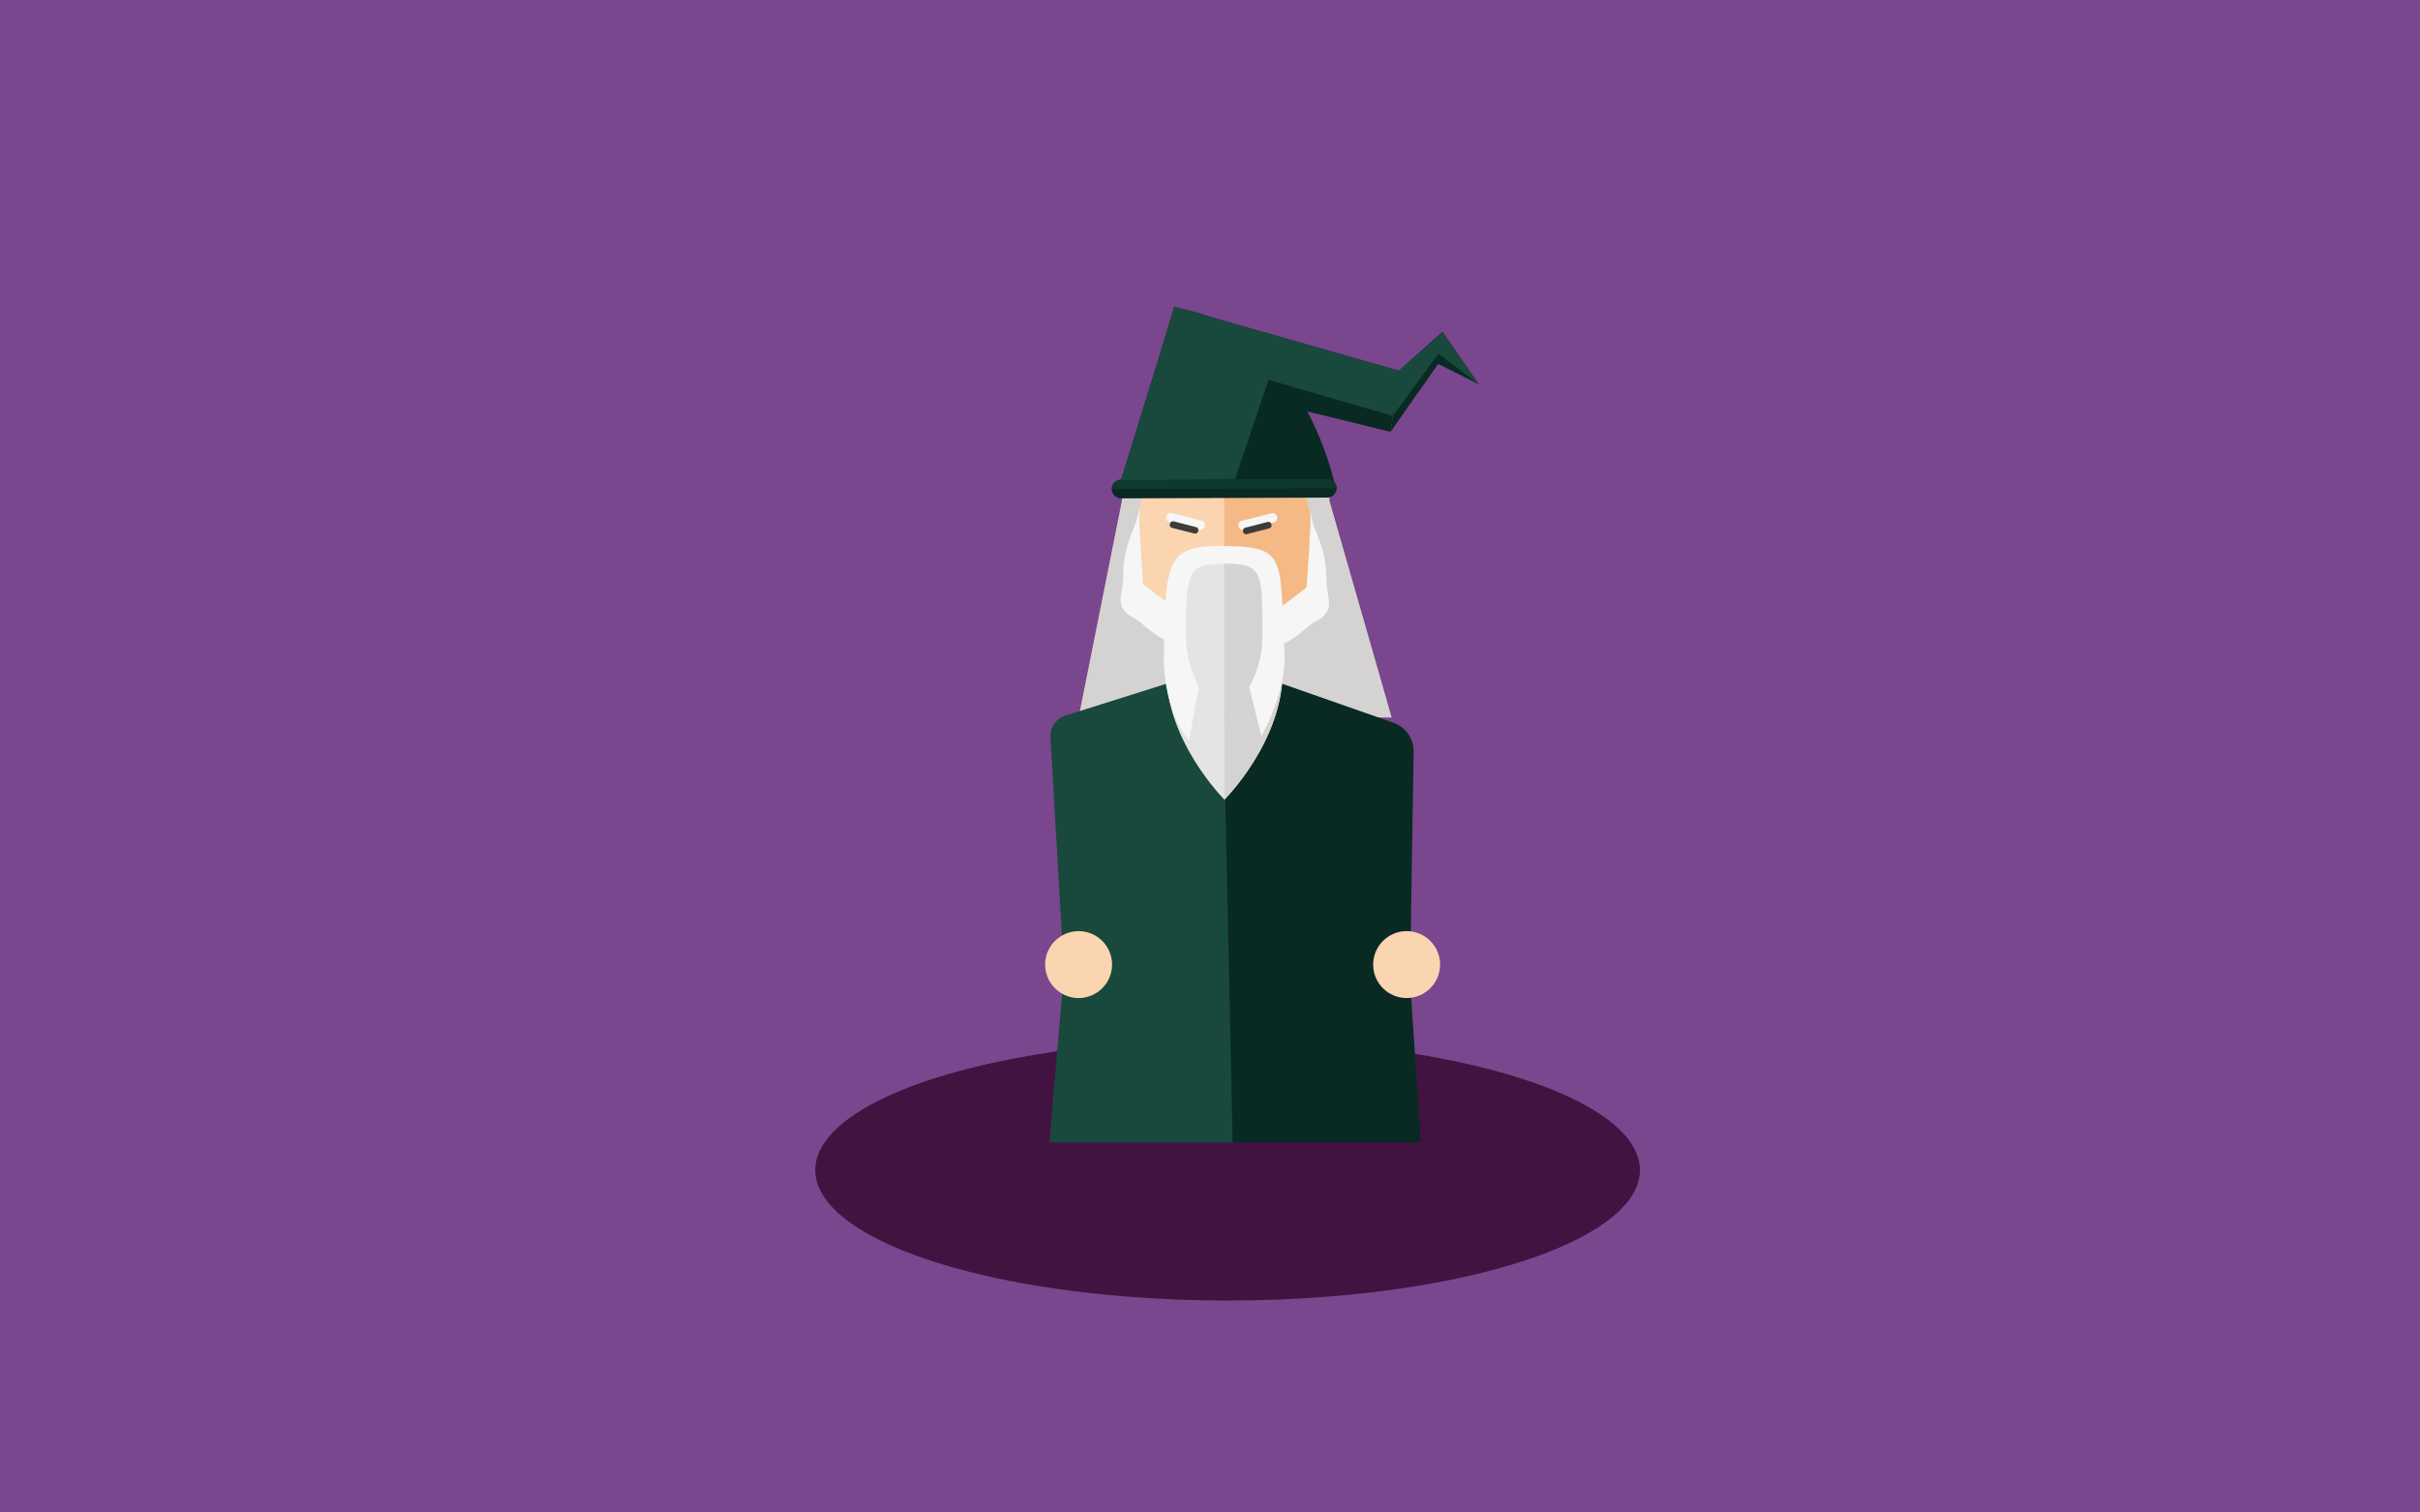<?xml version="1.0" encoding="utf-8"?>
<!-- Generator: Adobe Illustrator 19.1.0, SVG Export Plug-In . SVG Version: 6.00 Build 0)  -->
<svg version="1.1" xmlns="http://www.w3.org/2000/svg" xmlns:xlink="http://www.w3.org/1999/xlink" x="0px" y="0px"
	 viewBox="0 0 1280 800" style="enable-background:new 0 0 1280 800;" xml:space="preserve">
<style type="text/css">
	.st0{fill:#7A468D;}
	.st1{fill:#421241;}
	.st2{fill:#D5D3D2;}
	.st3{fill:#082A23;}
	.st4{fill:#FBD4B0;}
	.st5{fill:#19483C;}
	.st6{fill:#F4B985;}
	.st7{fill:#E4E4E2;}
	.st8{fill:#F6F6F6;}
	.st9{fill:#0F382E;}
	.st10{fill:#3C3C3B;}
</style>
<g id="Laag_1">
	<rect x="0" y="0" class="st0" width="1280" height="800"/>
</g>
<g id="Laag_21">
	<ellipse class="st1" cx="649.3" cy="618.9" rx="218.1" ry="69"/>
</g>
<g id="Laag_4">
	<path class="st2" d="M736.1,379.5H570.5l22.9-114.6c0-30.3,24.6-54.9,54.9-54.9h0c30.3,0,54.9,24.6,54.9,54.9L736.1,379.5z"/>
</g>
<g id="Laag_2">
	<path class="st3" d="M646.2,358.8H670l67.1,23.5c6.4,2.3,10.7,8.4,10.6,15.2l-1.9,120.9l5.7,85.9H651.2"/>
</g>
<g id="Laag_5">
	<circle class="st4" cx="744" cy="510.2" r="17.7"/>
</g>
<g id="Laag_3">
	<path class="st5" d="M652,604.3H555l7.8-90.2L555.6,390c-0.3-5.2,2.9-9.9,7.9-11.5l62.5-19.7h20.7"/>
</g>
<g id="Laag_6">
	<circle class="st4" cx="570.5" cy="510.2" r="17.7"/>
</g>
<g id="Laag_7">
	<ellipse class="st4" cx="647.5" cy="286.6" rx="46.8" ry="62.4"/>
</g>
<g id="Laag_8">
	<path class="st6" d="M647.5,224.3c25.8,0,46.8,27.9,46.8,62.4c0,34.4-20.9,62.4-46.8,62.4"/>
</g>
<g id="Laag_13">
	<path class="st7" d="M678.5,354.5c0,37.8-30.9,68.4-30.9,68.4s-30.9-30.6-30.9-68.4c0-53.1,1-59.8,30.9-59.8
		C679,294.8,678.5,300.4,678.5,354.5z"/>
	<path class="st2" d="M647.6,294.8c31.4,0,30.9,5.7,30.9,59.8c0,37.8-30.9,68.4-30.9,68.4"/>
</g>
<g id="Laag_10">
	<path class="st8" d="M693.2,270c0,13.7-1.3,27-2.1,40.7c-4.1,3.1-8.2,6.3-12.3,9.4c-0.9,0.7-1.8,1.4-2.2,2.5
		c-0.3,0.8-0.2,1.7-0.1,2.6c0.2,2.4,0.5,4.9,0.7,7.3c0.1,0.9,0.1,4.7,0.4,5.6c1.1,3.2,2.5,1.7,2.8,1.6c7.3-3.5,10.9-9.1,18.2-12.6
		c0.8-0.4,3-3,3.4-3.8c0.4-0.7,0.8-2.1,0.9-2.9c0.3-3.3-0.4-4.4-1-9.6c-0.6-5.2-0.1-7.5-0.9-13.1C699.3,285.7,693.7,279,693.2,270"
		/>
</g>
<g id="Laag_11">
	<path class="st8" d="M602.5,268.3c0,13.7,1.3,27,2.1,40.7c4.1,3.1,8.2,6.3,12.3,9.4c0.9,0.7,1.8,1.4,2.2,2.5
		c0.3,0.8,0.2,1.7,0.1,2.6c-0.2,2.4-0.5,4.9-0.7,7.3c-0.1,0.9-0.1,4.7-0.4,5.6c-1.1,3.2-2.5,1.7-2.8,1.6
		c-7.3-3.5-10.9-9.1-18.2-12.6c-0.8-0.4-3-3-3.4-3.8c-0.4-0.7-0.8-2.1-0.9-2.9c-0.3-3.3,0.4-4.4,1-9.6c0.6-5.2,0.1-7.5,0.9-13.1
		C596.4,283.9,602,277.2,602.5,268.3"/>
</g>
<g id="Laag_12">
	<path class="st8" d="M628.9,391.6c0,0-13.5-15.3-13.3-44.1c0.4-53.1,2.1-58.8,32-58.8"/>
	<path class="st8" d="M642.3,288.8c39.3-0.1,34.4,3.5,37.1,57.6c1,19.6-12.2,43-12.2,43"/>
</g>
<g id="Laag_14">
	<path class="st7" d="M667.7,337.3c0,24.8-20.2,44.8-20.2,44.8s-20.2-20.1-20.2-44.8c0-34.8,0.7-39.1,20.2-39.1
		C668.1,298.2,667.7,301.9,667.7,337.3z"/>
	<path class="st2" d="M647.5,298.2c20.6,0,20.2,3.7,20.2,39.1c0,24.8-20.2,44.8-20.2,44.8"/>
</g>
<g id="Laag_16">
	<g id="Laag_15">
		<path class="st3" d="M705.7,254.9l-112.8-0.8l28.3-91.2C687.7,171.4,705.7,254.9,705.7,254.9z"/>
		<polygon class="st3" points="735.5,228.4 621.1,200.4 621.1,162.2 739.9,196.1 		"/>
		<polygon class="st3" points="735.5,228.4 739.9,196.1 762.9,175.6 767.7,182.5 		"/>
		<polygon class="st3" points="782.1,203.2 754.5,189.4 762.9,175.6 		"/>
		<path class="st3" d="M702,263.2L593,263.6c-2.7,0-4.9-2.2-5-4.9l0,0c0-2.7,2.2-4.9,4.9-5l109.1-0.4c2.7,0,4.9,2.2,5,4.9v0
			C707,260.9,704.8,263.2,702,263.2z"/>
		<path class="st9" d="M588,258.7L588,258.7c0-2.7,2.2-4.9,4.9-5l109.1-0.4c2.7,0,4.9,2.2,5,4.9v0"/>
	</g>
</g>
<g id="Laag_17">
	<polygon class="st5" points="736.7,220 739.9,196.1 762.9,175.6 766,180.1 	"/>
	<polygon class="st5" points="736.7,220 614.4,184.5 621.1,162.2 739.9,196.1 	"/>
</g>
<g id="Laag_19">
	<polygon class="st5" points="653.3,253.3 592.9,254.1 621.1,162.2 678.5,178.6 	"/>
</g>
<g id="Laag_18">
	<polygon class="st5" points="782.1,203.2 755.7,183.3 762.9,175.6 	"/>
</g>
<g id="Laag_20">
	<g>
		<line class="st8" x1="634.9" y1="277.9" x2="619.2" y2="273.9"/>
		<g>
			<path class="st8" d="M635.6,275.4c-5.2-1.3-10.5-2.7-15.7-4c-3.1-0.8-4.5,4-1.3,4.8c5.2,1.3,10.5,2.7,15.7,4
				C637.4,281.1,638.7,276.2,635.6,275.4L635.6,275.4z"/>
		</g>
	</g>
	<g>
		<line class="st8" x1="657.4" y1="277.9" x2="673.1" y2="273.9"/>
		<g>
			<path class="st8" d="M658.1,280.3c5.2-1.3,10.5-2.7,15.7-4c3.1-0.8,1.8-5.6-1.3-4.8c-5.2,1.3-10.5,2.7-15.7,4
				C653.7,276.2,655,281.1,658.1,280.3L658.1,280.3z"/>
		</g>
	</g>
	<g>
		<g>
			<path class="st10" d="M632.6,278.8c-3.9-1-7.8-2-11.7-3c-2.2-0.6-3.2,2.9-0.9,3.4c3.9,1,7.8,2,11.7,3
				C633.9,282.7,634.8,279.3,632.6,278.8L632.6,278.8z"/>
		</g>
	</g>
	<g>
		<g>
			<path class="st10" d="M659.6,282.5c3.9-1,7.8-2,11.7-3c2.2-0.6,1.3-4-0.9-3.4c-3.9,1-7.8,2-11.7,3
				C656.4,279.7,657.4,283.1,659.6,282.5L659.6,282.5z"/>
		</g>
	</g>
</g>
</svg>
